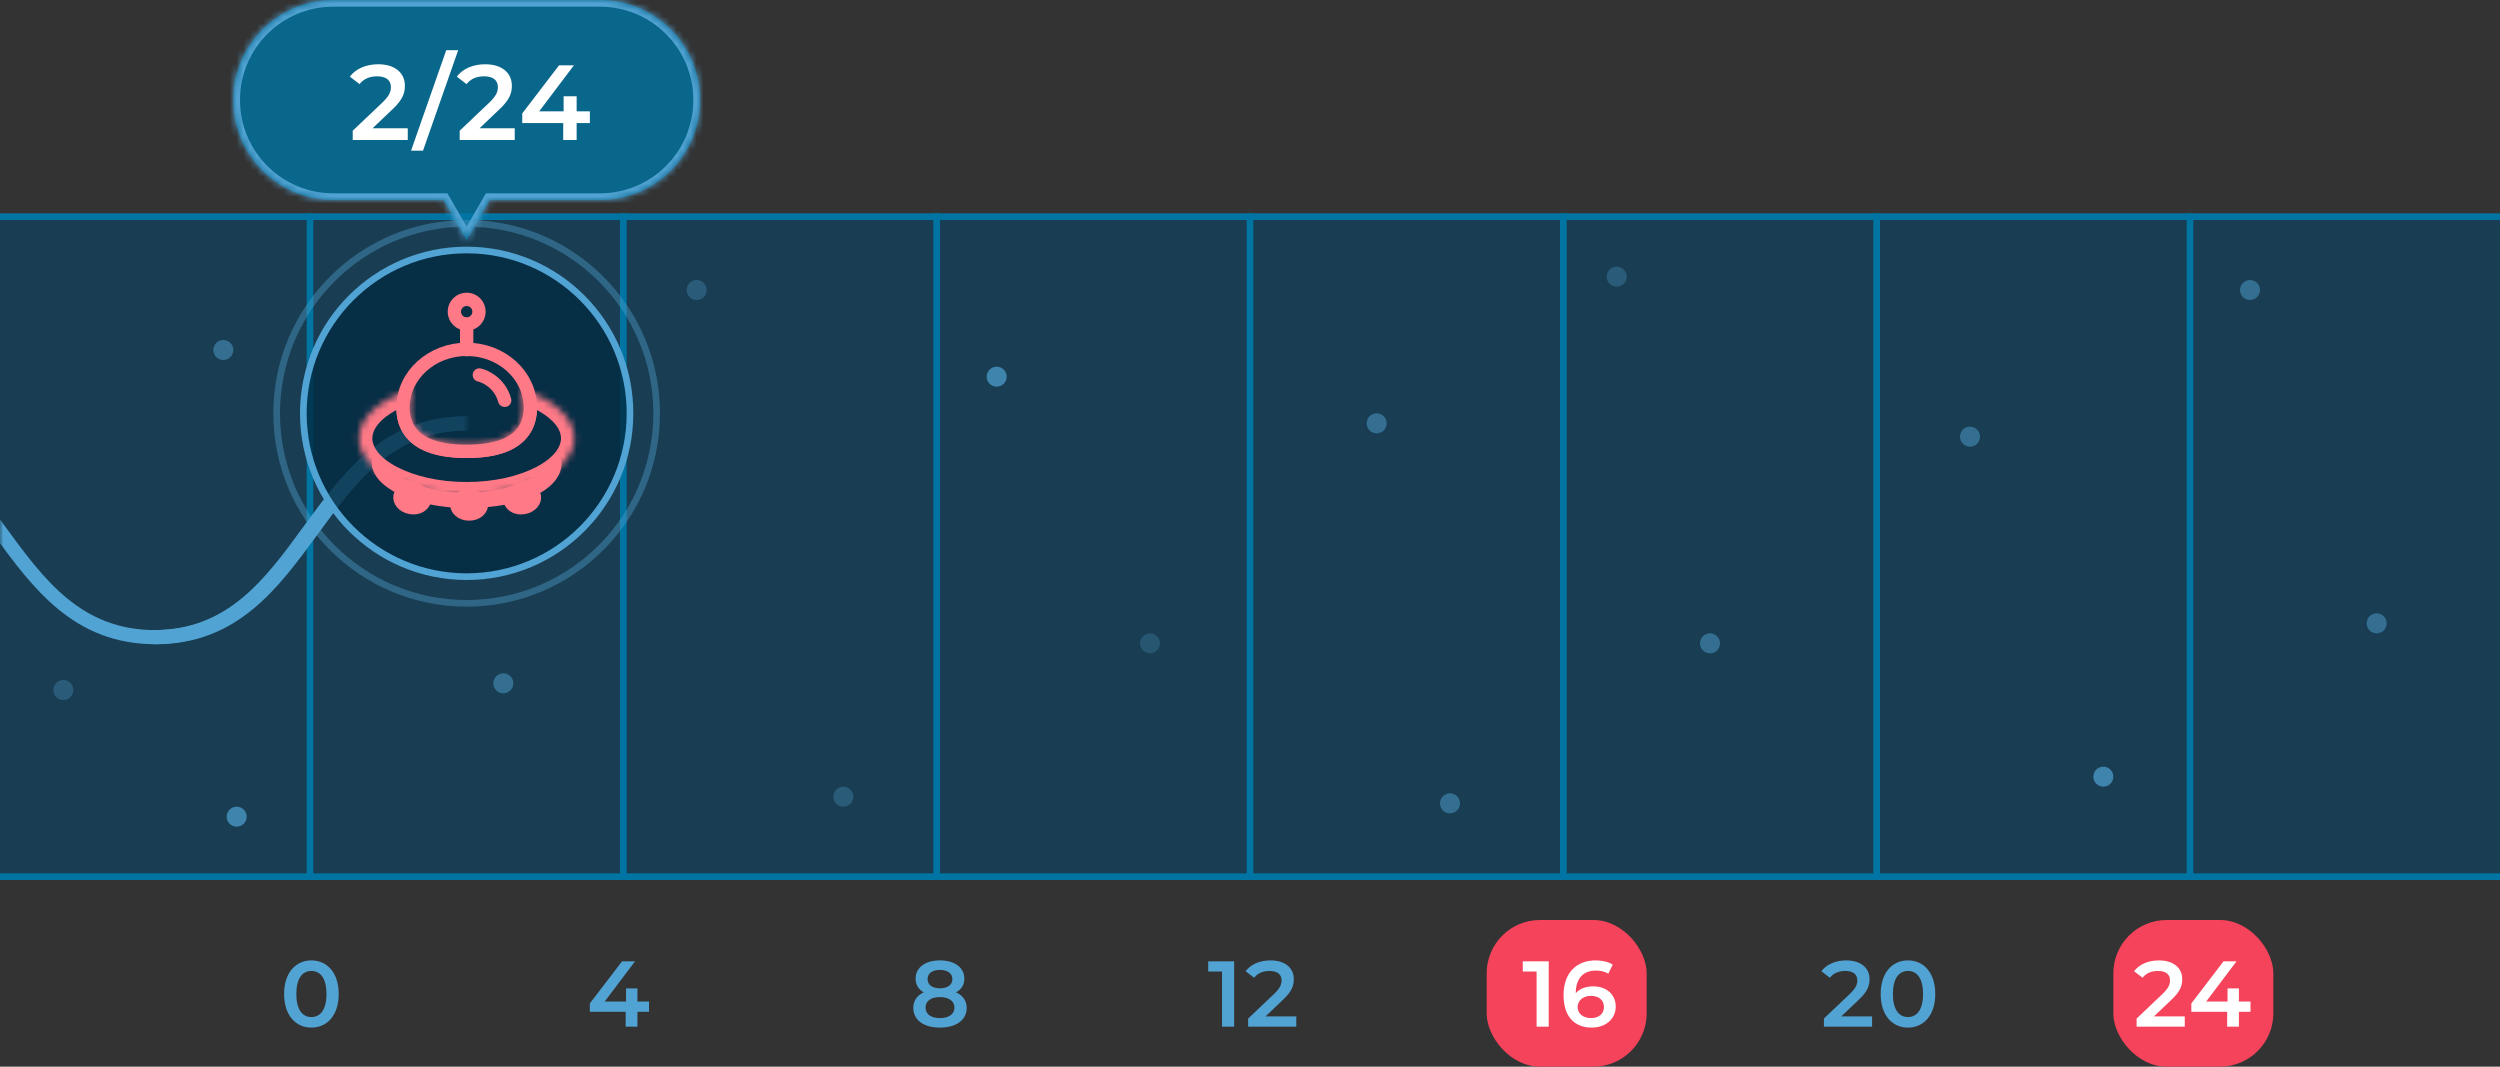 <svg width="375" height="160" viewBox="0 0 375 160" fill="none" xmlns="http://www.w3.org/2000/svg">
<rect x="0" y="0" width="375" height="160" fill="#333333" stroke="none"/>
<g clip-path="url(#clip0_1452_66002)">
<rect x="-0.5" y="32.5" width="376" height="99" fill="#004973" fill-opacity="0.5" stroke="#0074A2"/>
<line x1="93.5" y1="32" x2="93.5" y2="132" stroke="#0074A2"/>
<line x1="140.5" y1="32" x2="140.5" y2="132" stroke="#0074A2"/>
<line x1="46.5" y1="32" x2="46.5" y2="132" stroke="#0074A2"/>
<line x1="187.5" y1="32" x2="187.5" y2="132" stroke="#0074A2"/>
<line x1="234.5" y1="32" x2="234.5" y2="132" stroke="#0074A2"/>
<line x1="281.5" y1="32" x2="281.5" y2="132" stroke="#0074A2"/>
<line x1="328.5" y1="32" x2="328.5" y2="132" stroke="#0074A2"/>
<circle cx="33.5" cy="52.5" r="1.5" fill="#51A3D3" fill-opacity="0.5"/>
<circle cx="9.5" cy="103.5" r="1.5" fill="#51A3D3" fill-opacity="0.3"/>
<circle cx="75.5" cy="102.5" r="1.5" fill="#51A3D3" fill-opacity="0.5"/>
<circle cx="104.5" cy="43.5" r="1.5" fill="#51A3D3" fill-opacity="0.3"/>
<circle cx="35.5" cy="122.5" r="1.5" fill="#51A3D3" fill-opacity="0.7"/>
<circle cx="126.5" cy="119.5" r="1.5" fill="#51A3D3" fill-opacity="0.3"/>
<circle cx="149.5" cy="56.5" r="1.5" fill="#51A3D3" fill-opacity="0.7"/>
<circle cx="172.5" cy="96.5" r="1.5" fill="#51A3D3" fill-opacity="0.25"/>
<circle cx="206.5" cy="63.5" r="1.5" fill="#51A3D3" fill-opacity="0.5"/>
<circle cx="242.5" cy="41.5" r="1.5" fill="#51A3D3" fill-opacity="0.3"/>
<circle cx="256.5" cy="96.5" r="1.5" fill="#51A3D3" fill-opacity="0.5"/>
<circle cx="217.5" cy="120.5" r="1.5" fill="#51A3D3" fill-opacity="0.5"/>
<circle cx="337.5" cy="43.5" r="1.5" fill="#51A3D3" fill-opacity="0.5"/>
<circle cx="295.5" cy="65.5" r="1.5" fill="#51A3D3" fill-opacity="0.5"/>
<circle cx="315.5" cy="116.5" r="1.5" fill="#51A3D3" fill-opacity="0.7"/>
<path d="M358 93.5C358 94.328 357.328 95 356.5 95C355.672 95 355 94.328 355 93.5C355 92.672 355.672 92 356.5 92C357.328 92 358 92.672 358 93.5Z" fill="#51A3D3" fill-opacity="0.5"/>
<path d="M97.352 150.234H95.616V148.26H93.908V150.234H90.702L95.252 144.2H93.306L88.476 150.514V151.774H93.852V154H95.616V151.774H97.352V150.234Z" fill="#51A3D3"/>
<path d="M46.704 154.14C49.042 154.14 50.806 152.32 50.806 149.1C50.806 145.88 49.042 144.06 46.704 144.06C44.38 144.06 42.616 145.88 42.616 149.1C42.616 152.32 44.38 154.14 46.704 154.14ZM46.704 152.558C45.374 152.558 44.45 151.466 44.45 149.1C44.45 146.734 45.374 145.642 46.704 145.642C48.048 145.642 48.972 146.734 48.972 149.1C48.972 151.466 48.048 152.558 46.704 152.558Z" fill="#51A3D3"/>
<path d="M143.406 148.848C144.204 148.414 144.652 147.714 144.652 146.79C144.652 145.11 143.168 144.06 140.984 144.06C138.814 144.06 137.344 145.11 137.344 146.79C137.344 147.714 137.778 148.414 138.562 148.848C137.554 149.31 136.994 150.108 136.994 151.186C136.994 153.006 138.548 154.14 140.984 154.14C143.42 154.14 145.002 153.006 145.002 151.186C145.002 150.108 144.428 149.31 143.406 148.848ZM140.984 145.488C142.104 145.488 142.86 145.992 142.86 146.874C142.86 147.714 142.146 148.246 140.984 148.246C139.836 148.246 139.136 147.714 139.136 146.874C139.136 145.992 139.864 145.488 140.984 145.488ZM140.984 152.712C139.64 152.712 138.828 152.124 138.828 151.13C138.828 150.164 139.64 149.562 140.984 149.562C142.328 149.562 143.168 150.164 143.168 151.13C143.168 152.124 142.328 152.712 140.984 152.712Z" fill="#51A3D3"/>
<path d="M181.232 144.2V145.726H183.304V154H185.124V144.2H181.232ZM189.826 152.46L192.444 149.968C193.802 148.694 194.068 147.826 194.068 146.874C194.068 145.138 192.696 144.06 190.568 144.06C188.958 144.06 187.6 144.662 186.844 145.684L188.118 146.664C188.664 145.964 189.462 145.642 190.414 145.642C191.618 145.642 192.234 146.16 192.234 147.056C192.234 147.602 192.066 148.176 191.114 149.086L187.222 152.782V154H194.446V152.46H189.826Z" fill="#51A3D3"/>
<rect x="223" y="138" width="24" height="22" rx="8" fill="#F4435A"/>
<path d="M228.417 144.2V145.726H230.489V154H232.309V144.2H228.417ZM238.985 147.952C237.893 147.952 236.955 148.288 236.367 148.974V148.96C236.367 146.734 237.529 145.586 239.377 145.586C240.063 145.586 240.707 145.712 241.239 146.062L241.911 144.69C241.253 144.27 240.315 144.06 239.335 144.06C236.493 144.06 234.533 145.908 234.533 149.268C234.533 152.418 236.101 154.14 238.775 154.14C240.777 154.14 242.359 152.908 242.359 150.962C242.359 149.128 240.917 147.952 238.985 147.952ZM238.677 152.712C237.375 152.712 236.647 151.984 236.647 151.06C236.647 150.094 237.459 149.38 238.635 149.38C239.825 149.38 240.595 150.024 240.595 151.046C240.595 152.068 239.811 152.712 238.677 152.712Z" fill="white"/>
<rect x="317" y="138" width="24" height="22" rx="8" fill="#F4435A"/>
<path d="M276.19 152.46L278.808 149.968C280.166 148.694 280.432 147.826 280.432 146.874C280.432 145.138 279.06 144.06 276.932 144.06C275.322 144.06 273.964 144.662 273.208 145.684L274.482 146.664C275.028 145.964 275.826 145.642 276.778 145.642C277.982 145.642 278.598 146.16 278.598 147.056C278.598 147.602 278.43 148.176 277.478 149.086L273.586 152.782V154H280.81V152.46H276.19ZM286.188 154.14C288.526 154.14 290.29 152.32 290.29 149.1C290.29 145.88 288.526 144.06 286.188 144.06C283.864 144.06 282.1 145.88 282.1 149.1C282.1 152.32 283.864 154.14 286.188 154.14ZM286.188 152.558C284.858 152.558 283.934 151.466 283.934 149.1C283.934 146.734 284.858 145.642 286.188 145.642C287.532 145.642 288.456 146.734 288.456 149.1C288.456 151.466 287.532 152.558 286.188 152.558Z" fill="#51A3D3"/>
<path d="M323.094 152.46L325.712 149.968C327.07 148.694 327.336 147.826 327.336 146.874C327.336 145.138 325.964 144.06 323.836 144.06C322.226 144.06 320.868 144.662 320.112 145.684L321.386 146.664C321.932 145.964 322.73 145.642 323.682 145.642C324.886 145.642 325.502 146.16 325.502 147.056C325.502 147.602 325.334 148.176 324.382 149.086L320.49 152.782V154H327.714V152.46H323.094ZM337.575 150.234H335.839V148.26H334.131V150.234H330.925L335.475 144.2H333.529L328.699 150.514V151.774H334.075V154H335.839V151.774H337.575V150.234Z" fill="white"/>
<g clip-path="url(#clip1_1452_66002)">
<mask id="mask0_1452_66002" style="mask-type:alpha" maskUnits="userSpaceOnUse" x="0" y="32" width="70" height="100">
<rect y="32" width="70" height="100" fill="#51A3D3"/>
</mask>
<g mask="url(#mask0_1452_66002)">
<path d="M351.211 62.45C338.953 62.45 332.831 70.821 326.913 78.915C321.048 86.936 315.508 94.514 304.322 94.514C293.135 94.514 287.595 86.939 281.731 78.915C275.813 70.821 269.691 62.45 257.432 62.45C245.174 62.45 239.055 70.821 233.134 78.915C227.27 86.936 221.729 94.514 210.543 94.514C199.357 94.514 193.817 86.939 187.952 78.915C182.034 70.821 175.912 62.45 163.654 62.45C151.395 62.45 145.277 70.821 139.356 78.915C133.491 86.936 127.951 94.514 116.765 94.514C105.578 94.514 100.042 86.939 94.177 78.915C88.259 70.821 82.137 62.45 69.879 62.45C57.62 62.45 51.502 70.821 45.581 78.915C39.727 86.939 34.186 94.514 23 94.514V96.635C35.258 96.635 41.377 88.265 47.298 80.17C53.163 72.15 58.703 64.571 69.889 64.571C81.076 64.571 86.616 72.146 92.481 80.17C98.398 88.265 104.52 96.635 116.775 96.635C129.03 96.635 135.152 88.265 141.073 80.17C146.938 72.15 152.478 64.571 163.664 64.571C174.851 64.571 180.391 72.146 186.256 80.17C192.173 88.265 198.295 96.635 210.554 96.635C222.812 96.635 228.931 88.265 234.852 80.17C240.717 72.15 246.257 64.571 257.443 64.571C268.629 64.571 274.17 72.146 280.034 80.17C285.952 88.265 292.074 96.635 304.332 96.635C316.591 96.635 322.713 88.265 328.63 80.17C334.495 72.15 340.035 64.571 351.222 64.571V62.45H351.211Z" fill="#51A3D3"/>
<path d="M70.211 62.45C57.953 62.45 51.831 70.821 45.913 78.915C40.048 86.936 34.508 94.514 23.322 94.514C12.136 94.514 6.595 86.939 0.731 78.915C-5.187 70.821 -11.309 62.45 -23.567 62.45C-35.826 62.45 -41.944 70.821 -47.866 78.915C-53.73 86.936 -59.271 94.514 -70.457 94.514C-81.643 94.514 -87.183 86.939 -93.048 78.915C-98.966 70.821 -105.088 62.45 -117.346 62.45C-129.605 62.45 -135.723 70.821 -141.644 78.915C-147.509 86.936 -153.049 94.514 -164.235 94.514C-175.422 94.514 -180.958 86.939 -186.823 78.915C-192.741 70.821 -198.863 62.45 -211.121 62.45C-223.38 62.45 -229.498 70.821 -235.419 78.915C-241.273 86.939 -246.814 94.514 -258 94.514V96.635C-245.742 96.635 -239.623 88.265 -233.702 80.17C-227.837 72.15 -222.297 64.571 -211.111 64.571C-199.924 64.571 -194.384 72.146 -188.519 80.17C-182.602 88.265 -176.48 96.635 -164.225 96.635C-151.97 96.635 -145.848 88.265 -139.927 80.17C-134.062 72.15 -128.522 64.571 -117.336 64.571C-106.149 64.571 -100.609 72.146 -94.744 80.17C-88.827 88.265 -82.705 96.635 -70.446 96.635C-58.188 96.635 -52.069 88.265 -46.148 80.17C-40.283 72.15 -34.743 64.571 -23.557 64.571C-12.371 64.571 -6.83 72.146 -0.966 80.17C4.952 88.265 11.074 96.635 23.332 96.635C35.591 96.635 41.713 88.265 47.63 80.17C53.495 72.15 59.035 64.571 70.222 64.571V62.45H70.211Z" fill="#51A3D3"/>
</g>
</g>
<mask id="path-37-inside-1_1452_66002" fill="white">
<path fill-rule="evenodd" clip-rule="evenodd" d="M90 30C98.284 30 105 23.284 105 15C105 6.716 98.284 5.13494e-06 90 4.4107e-06L50 0C41.716 0 35 6.716 35 15C35 23.284 41.716 30 50 30L66.536 30L70 36L73.464 30L90 30Z"/>
</mask>
<path fill-rule="evenodd" clip-rule="evenodd" d="M90 30C98.284 30 105 23.284 105 15C105 6.716 98.284 5.13494e-06 90 4.4107e-06L50 0C41.716 0 35 6.716 35 15C35 23.284 41.716 30 50 30L66.536 30L70 36L73.464 30L90 30Z" fill="#0074A2" fill-opacity="0.8"/>
<path d="M90 30V29V30ZM90 4.4107e-06V1V4.4107e-06ZM50 0V-1V0ZM35 15H34H35ZM50 30V29V30ZM66.536 30L67.402 29.5L67.113 29H66.536V30ZM70 36L69.134 36.5L70 38L70.866 36.5L70 36ZM73.464 30V29H72.887L72.598 29.5L73.464 30ZM104 15C104 22.732 97.732 29 90 29V31C98.837 31 106 23.837 106 15H104ZM90 1C97.732 1 104 7.268 104 15H106C106 6.163 98.837 -1 90 -1V1ZM50 1L90 1V-1L50 -1V1ZM36 15C36 7.268 42.268 1 50 1V-1C41.163 -1 34 6.163 34 15H36ZM50 29C42.268 29 36 22.732 36 15H34C34 23.837 41.163 31 50 31V29ZM66.536 29L50 29V31L66.536 31V29ZM70.866 35.5L67.402 29.5L65.67 30.5L69.134 36.5L70.866 35.5ZM72.598 29.5L69.134 35.5L70.866 36.5L74.33 30.5L72.598 29.5ZM90 29L73.464 29V31L90 31V29Z" fill="#51A3D3" mask="url(#path-37-inside-1_1452_66002)"/>
<path d="M55.884 19.24L58.876 16.392C60.428 14.936 60.732 13.944 60.732 12.856C60.732 10.872 59.164 9.64 56.732 9.64C54.892 9.64 53.34 10.328 52.476 11.496L53.932 12.616C54.556 11.816 55.468 11.448 56.556 11.448C57.932 11.448 58.636 12.04 58.636 13.064C58.636 13.688 58.444 14.344 57.356 15.384L52.908 19.608V21H61.164V19.24H55.884ZM61.657 22.6H63.449L68.729 7.528H66.937L61.657 22.6ZM71.93 19.24L74.922 16.392C76.474 14.936 76.778 13.944 76.778 12.856C76.778 10.872 75.21 9.64 72.778 9.64C70.938 9.64 69.386 10.328 68.522 11.496L69.978 12.616C70.602 11.816 71.514 11.448 72.602 11.448C73.978 11.448 74.682 12.04 74.682 13.064C74.682 13.688 74.49 14.344 73.402 15.384L68.954 19.608V21H77.21V19.24H71.93ZM88.481 16.696H86.496V14.44H84.544V16.696H80.88L86.081 9.8H83.856L78.337 17.016V18.456H84.481V21H86.496V18.456H88.481V16.696Z" fill="white"/>
<circle cx="70" cy="62" r="24.5" fill="#022B42" fill-opacity="0.8" stroke="#51A3D3"/>
<circle cx="70" cy="62" r="28.5" stroke="#51A3D3" stroke-opacity="0.4"/>
<mask id="path-42-inside-2_1452_66002" fill="white">
<path fill-rule="evenodd" clip-rule="evenodd" d="M70.002 66.7C74.724 66.7 78.552 65.444 78.552 61.159C78.552 60.152 78.34 59.19 77.956 58.308C82.85 59.777 86.152 62.559 86.152 65.75C86.152 70.472 78.921 74.3 70.002 74.3C61.082 74.3 53.852 70.472 53.852 65.75C53.852 62.559 57.154 59.777 62.047 58.308C61.663 59.19 61.452 60.152 61.452 61.159C61.452 65.444 65.279 66.7 70.002 66.7Z"/>
</mask>
<path d="M77.956 58.308L78.531 56.392L74.399 55.152L76.122 59.106L77.956 58.308ZM62.047 58.308L63.881 59.106L65.604 55.152L61.472 56.392L62.047 58.308ZM76.552 61.159C76.552 61.923 76.384 62.438 76.165 62.803C75.945 63.169 75.604 63.498 75.085 63.783C73.982 64.389 72.253 64.7 70.002 64.7V68.7C72.472 68.7 75.018 68.384 77.01 67.289C78.038 66.725 78.949 65.936 79.594 64.862C80.24 63.786 80.552 62.537 80.552 61.159H76.552ZM76.122 59.106C76.4 59.745 76.552 60.435 76.552 61.159H80.552C80.552 59.869 80.28 58.635 79.789 57.509L76.122 59.106ZM77.381 60.223C79.635 60.9 81.399 61.845 82.56 62.878C83.717 63.907 84.152 64.897 84.152 65.75H88.152C88.152 63.413 86.935 61.416 85.218 59.889C83.504 58.365 81.17 57.184 78.531 56.392L77.381 60.223ZM84.152 65.75C84.152 67.006 83.156 68.615 80.486 70.029C77.905 71.395 74.202 72.3 70.002 72.3V76.3C74.721 76.3 79.093 75.292 82.357 73.564C85.532 71.883 88.152 69.217 88.152 65.75H84.152ZM70.002 72.3C65.802 72.3 62.098 71.395 59.518 70.029C56.847 68.615 55.852 67.006 55.852 65.75H51.852C51.852 69.217 54.471 71.883 57.646 73.564C60.91 75.292 65.282 76.3 70.002 76.3V72.3ZM55.852 65.75C55.852 64.897 56.286 63.907 57.443 62.878C58.604 61.845 60.368 60.9 62.622 60.223L61.472 56.392C58.833 57.184 56.499 58.365 54.785 59.889C53.068 61.416 51.852 63.413 51.852 65.75H55.852ZM63.452 61.159C63.452 60.435 63.603 59.745 63.881 59.106L60.214 57.509C59.723 58.635 59.452 59.869 59.452 61.159H63.452ZM70.002 64.7C67.75 64.7 66.021 64.389 64.919 63.783C64.4 63.498 64.058 63.169 63.838 62.803C63.619 62.438 63.452 61.923 63.452 61.159H59.452C59.452 62.537 59.763 63.786 60.409 64.862C61.054 65.936 61.965 66.725 62.993 67.289C64.985 68.384 67.531 68.7 70.002 68.7V64.7Z" fill="#FF7987" mask="url(#path-42-inside-2_1452_66002)"/>
<path d="M70.003 67.7C72.419 67.7 74.761 67.385 76.53 66.413C77.431 65.918 78.2 65.244 78.739 64.347C79.278 63.449 79.553 62.383 79.553 61.159C79.553 56.232 75.184 52.4 70.003 52.4C64.822 52.4 60.453 56.232 60.453 61.159C60.453 62.383 60.728 63.449 61.268 64.347C61.807 65.244 62.575 65.918 63.476 66.413C65.246 67.385 67.588 67.7 70.003 67.7Z" stroke="#FF7987" stroke-width="2"/>
<path fill-rule="evenodd" clip-rule="evenodd" d="M83.689 67.752C81.969 71.314 76.492 73.919 70 73.919C63.138 73.919 57.409 71.009 56.054 67.134C55.855 67.828 55.75 68.572 55.75 69.368C55.75 73.095 62.13 76.201 70 76.201C77.87 76.201 84.25 73.716 84.25 69.368C84.25 68.947 84.054 68.388 83.689 67.752Z" fill="#FF7987"/>
<path d="M72.219 75.726C72.219 76.322 71.57 77.101 70.37 77.101C69.169 77.101 68.519 76.322 68.519 75.726C68.519 75.129 69.169 74.351 70.37 74.351C71.57 74.351 72.219 75.129 72.219 75.726Z" fill="#FF7987" stroke="#FF7987" stroke-width="2"/>
<path d="M63.642 75.097C63.538 75.684 62.763 76.338 61.581 76.129C60.399 75.921 59.895 75.041 59.998 74.454C60.102 73.867 60.877 73.213 62.059 73.421C63.241 73.629 63.745 74.509 63.642 75.097Z" fill="#FF7987" stroke="#FF7987" stroke-width="2"/>
<path d="M80.162 74.454C80.266 75.042 79.761 75.921 78.579 76.13C77.397 76.338 76.622 75.684 76.518 75.097C76.415 74.51 76.919 73.63 78.101 73.422C79.283 73.213 80.058 73.867 80.162 74.454Z" fill="#FF7987" stroke="#FF7987" stroke-width="2"/>
<path d="M71.902 56.25C72.536 56.365 74.942 57.286 75.702 60.05" stroke="#FF7987" stroke-width="2" stroke-linecap="round"/>
<path d="M70 52.45V48.65" stroke="#FF7987" stroke-width="2" stroke-linecap="round"/>
<path d="M71.852 46.75C71.852 47.772 71.024 48.6 70.002 48.6C68.981 48.6 68.152 47.772 68.152 46.75C68.152 45.729 68.981 44.9 70.002 44.9C71.024 44.9 71.852 45.729 71.852 46.75Z" stroke="#FF7987" stroke-width="2"/>
</g>
<defs>
<clipPath id="clip0_1452_66002">
<rect width="375" height="160" fill="white"/>
</clipPath>
<clipPath id="clip1_1452_66002">
<rect width="375" height="58" fill="white" transform="translate(0 51)"/>
</clipPath>
</defs>
</svg>

